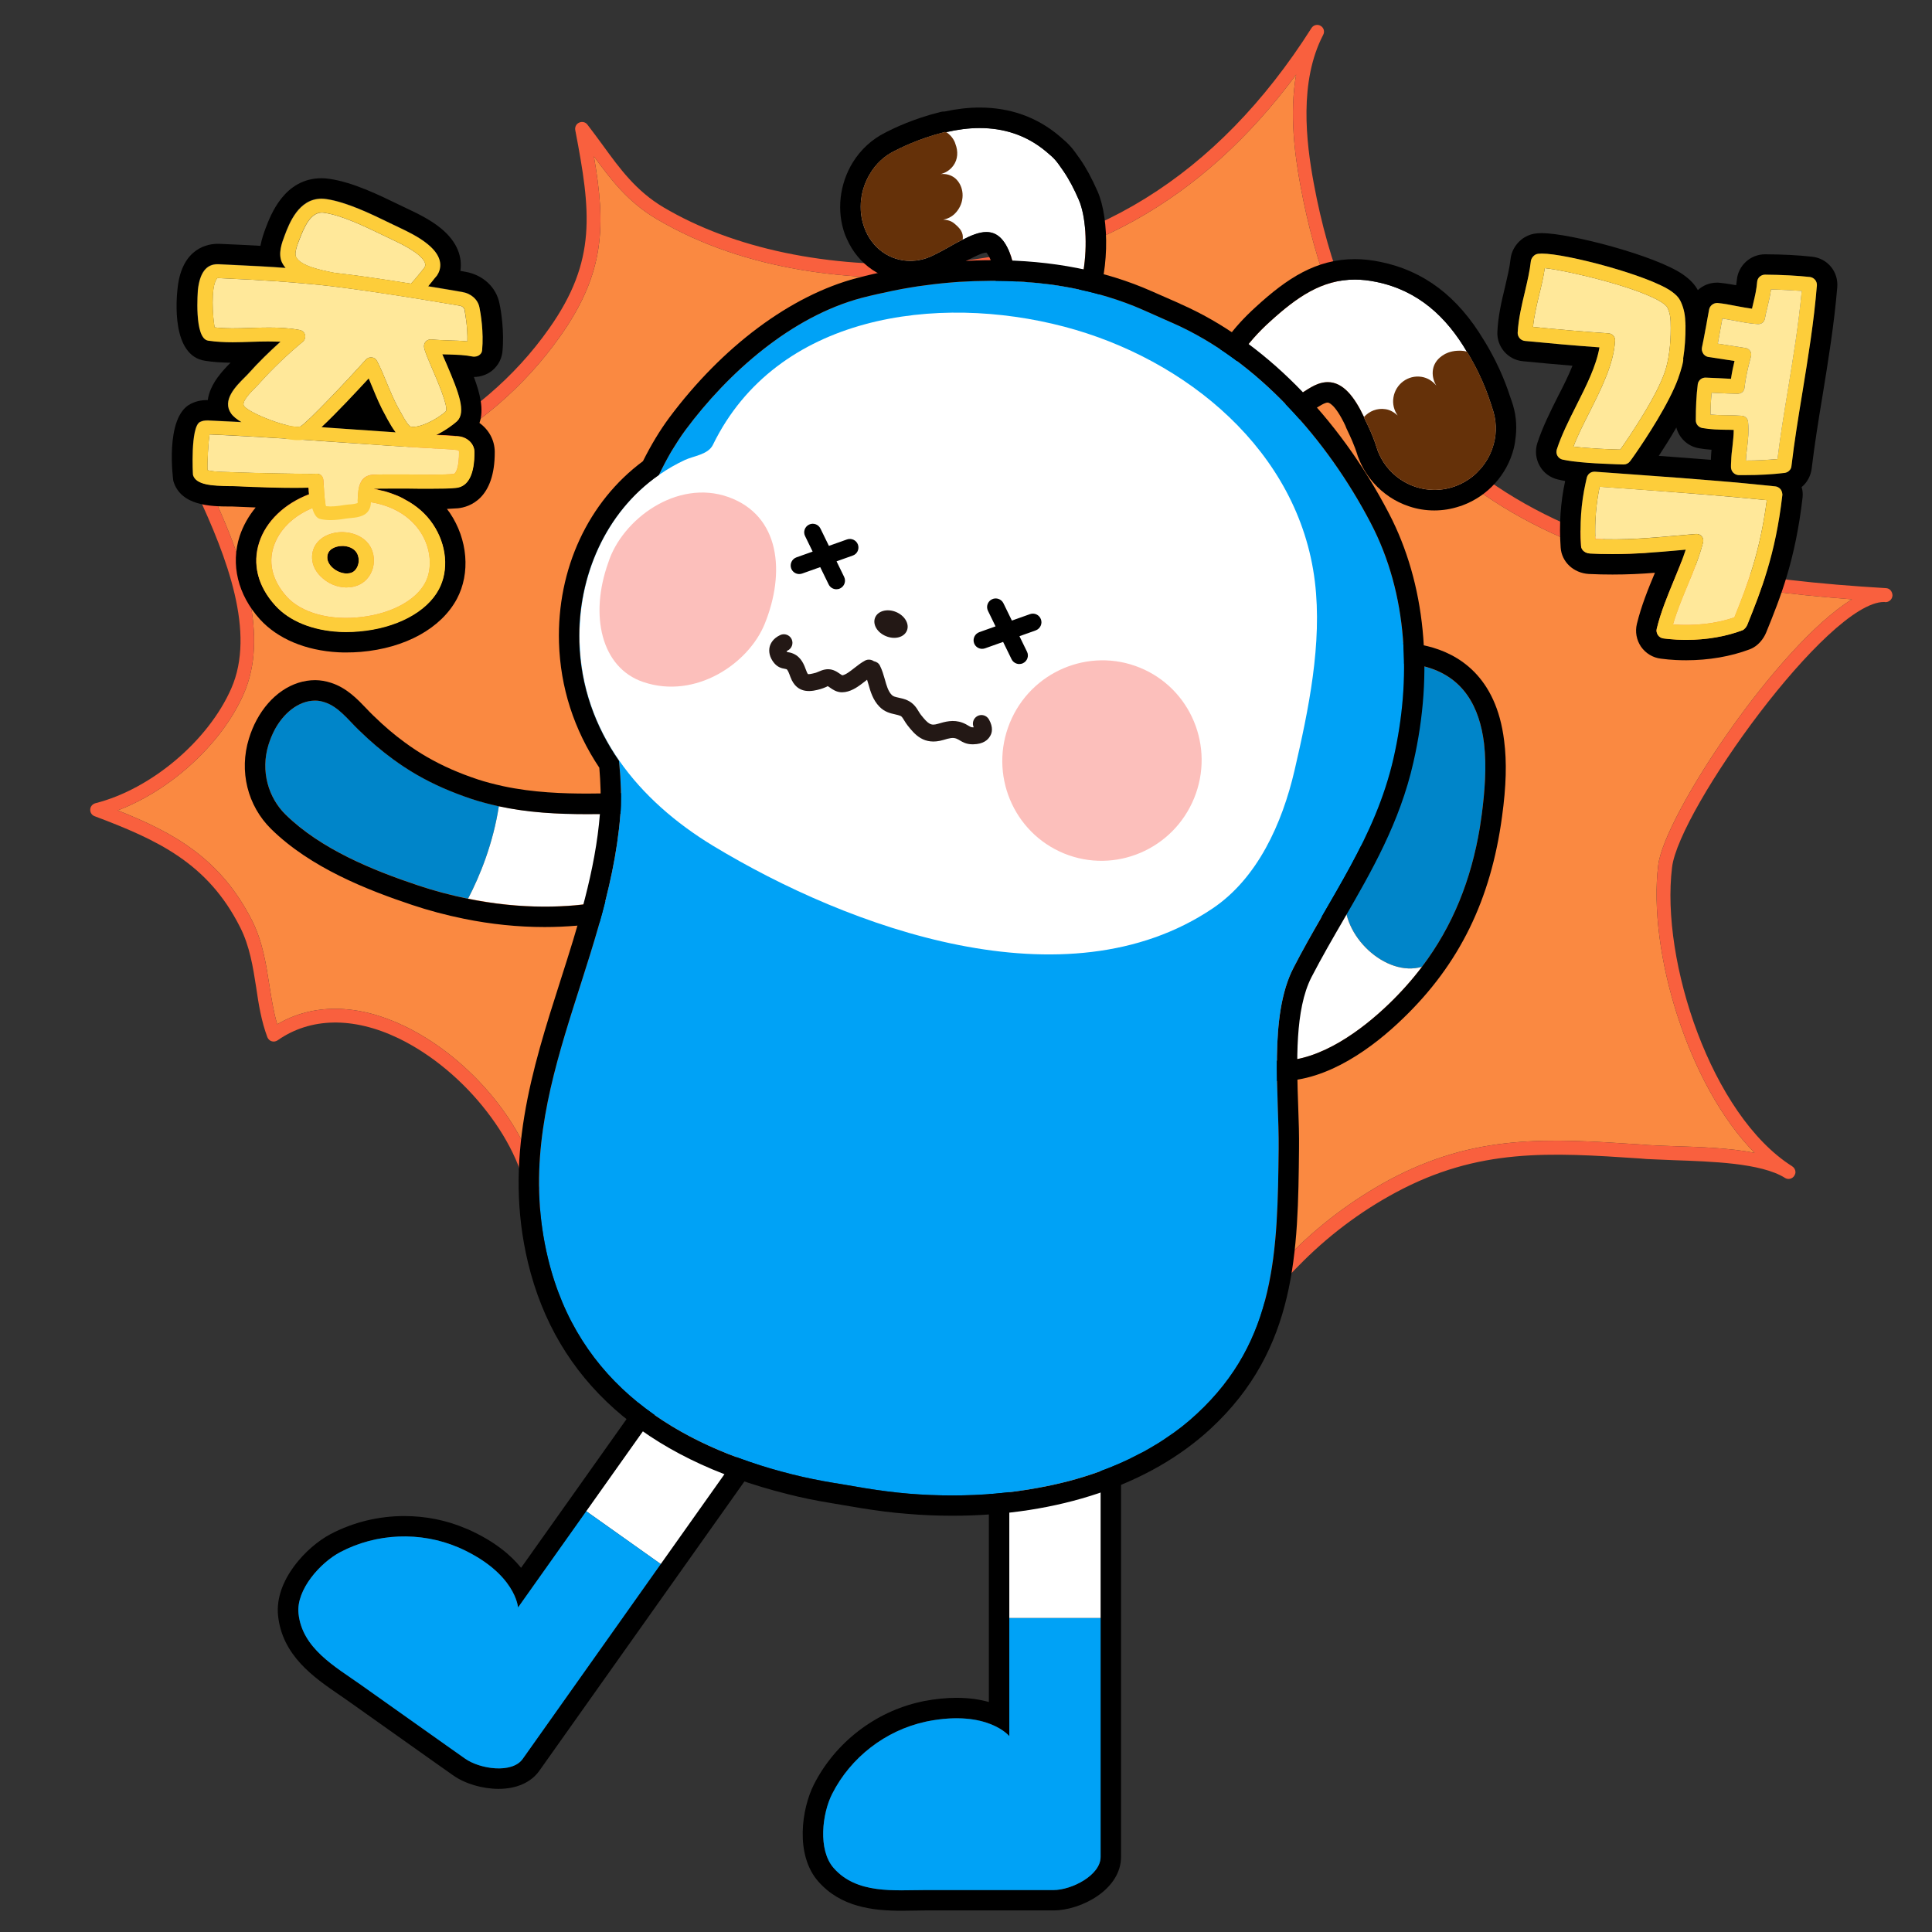 <?xml version="1.0" encoding="utf-8"?>
<!-- Generator: Adobe Illustrator 24.1.1, SVG Export Plug-In . SVG Version: 6.00 Build 0)  -->
<svg version="1.1" id="Layer_1" xmlns="http://www.w3.org/2000/svg" xmlns:xlink="http://www.w3.org/1999/xlink" x="0px" y="0px"
	 viewBox="0 0 240 240" style="enable-background:new 0 0 240 240;" xml:space="preserve">
<rect x="0" y="0" width="240" height="240" fill="#333333" stroke="none"/>
<g>
	<path d="M129.3,164.34c2.16,0,7.42,1.75,7.42,3.91l0,32.75l0,29.68c0,2.27-3.59,4.11-5.86,4.11h-2.83h-13.05
		c-0.96,0-1.96,0.03-2.98,0.03c-3.1,0-6.29-0.31-8.45-2.79c-1.96-2.25-1.42-6.75-0.17-9.21c2.3-4.53,6.63-7.87,11.6-8.95
		c0,0,0.23-0.05,0.27-0.06c1.34-0.26,2.53-0.37,3.57-0.37c4.76,0,6.56,2.22,6.56,2.22v-14.66v-32.75
		C125.39,166.09,127.14,164.34,129.3,164.34 M129.3,161.8c-3.56,0-6.46,2.9-6.46,6.45v32.75v10.43c-1.11-0.31-2.44-0.52-4.02-0.52
		c-1.28,0-2.64,0.14-4.06,0.41l-0.36,0.08c-5.67,1.23-10.65,5.07-13.29,10.27c-1.52,3-2.37,8.71,0.52,12.03
		c2.81,3.22,6.82,3.66,10.37,3.66c0.53,0,1.06-0.01,1.58-0.02c0.48-0.01,0.95-0.02,1.4-0.02h13.05h2.83c3.43,0,8.4-2.59,8.4-6.65
		l0-29.68l0-32.75C139.26,163.78,132.05,161.8,129.3,161.8L129.3,161.8z"/>
	<path style="fill:#FFFFFF;" d="M129.3,164.34c2.16,0,7.42,1.75,7.42,3.91v32.75h-11.34v-32.75
		C125.39,166.09,127.14,164.34,129.3,164.34"/>
	<path style="fill-rule:evenodd;clip-rule:evenodd;fill:#00A2F6;" d="M114.98,213.88c0,0,0.23-0.05,0.27-0.06
		c7.45-1.45,10.13,1.85,10.13,1.85v-14.66h11.34v29.67c0,2.27-3.59,4.11-5.86,4.11h-2.83h-13.05c-3.87,0-8.56,0.54-11.43-2.75
		c-1.96-2.25-1.42-6.75-0.17-9.21C105.68,218.3,110.01,214.96,114.98,213.88"/>
</g>
<g>
	<path d="M94.97,159.36c0.78,0,1.57,0.23,2.26,0.72c1.76,1.25,5.04,5.72,3.79,7.49l-18.94,26.72L64.93,218.5
		c-0.59,0.84-1.74,1.18-2.98,1.18c-1.51,0-3.16-0.5-4.18-1.22l-2.31-1.63l-10.65-7.55c-3.16-2.24-7.29-4.51-7.73-8.86
		c-0.3-2.97,2.75-6.33,5.19-7.61c2.46-1.29,5.21-1.95,7.96-1.95c2.28,0,4.56,0.45,6.68,1.35c0,0,0.22,0.09,0.26,0.11
		c6.92,3.13,7.19,7.37,7.19,7.37l8.48-11.96l18.94-26.72C92.54,159.93,93.75,159.36,94.97,159.36 M94.97,156.82
		c-2.09,0-4.06,1.02-5.27,2.72l-18.94,26.72l-6.03,8.5c-1.27-1.58-3.3-3.3-6.53-4.75c-0.03-0.01-0.06-0.03-0.09-0.04l-0.25-0.1
		c-2.39-1.02-4.97-1.54-7.65-1.54c-3.19,0-6.35,0.77-9.14,2.24c-2.98,1.57-6.97,5.74-6.53,10.11c0.51,4.99,4.46,7.7,7.64,9.88
		c0.39,0.27,0.78,0.53,1.15,0.8l10.65,7.55l2.31,1.63c1.47,1.04,3.63,1.68,5.65,1.68c2.23,0,4.03-0.8,5.06-2.25l17.16-24.21
		l18.94-26.72c0.82-1.16,1.38-3.27-0.65-6.7c-1.04-1.75-2.51-3.45-3.74-4.33C97.6,157.23,96.32,156.82,94.97,156.82L94.97,156.82z"
		/>
	<g>
		<path style="fill:#FFFFFF;" d="M97.23,160.08c1.76,1.25,5.04,5.72,3.79,7.49l-18.94,26.72l-9.25-6.56l18.94-26.72
			C93.03,159.24,95.47,158.83,97.23,160.08"/>
		<path style="fill-rule:evenodd;clip-rule:evenodd;fill:#00A2F6;" d="M56.9,192.21c0,0,0.22,0.09,0.26,0.11
			c6.92,3.13,7.19,7.37,7.19,7.37l8.48-11.96l9.25,6.56L64.93,218.5c-1.31,1.85-5.31,1.27-7.16-0.04l-2.31-1.63l-10.65-7.55
			c-3.16-2.24-7.29-4.51-7.73-8.86c-0.3-2.97,2.75-6.33,5.19-7.61C46.76,190.44,52.22,190.22,56.9,192.21"/>
	</g>
</g>
<g>
	<path style="fill-rule:evenodd;clip-rule:evenodd;fill:#FA8941;" d="M205.99,107.48c-1.3,10.62,3.66,27.28,11.97,35.73
		c-3.13-0.61-6.84-0.73-10.06-0.83c-1.22-0.05-2.32-0.08-3.25-0.14l-0.85-0.07c-11.46-0.75-20.52-1.35-31.26,4.42
		c-4.62,2.51-8.86,5.71-12.56,9.52l-0.27,0.29c-4,4.11-6.5,7.06-7.72,9.18c-4.91-13.75-18.88-23.59-24.93-27.31
		c-6.1-3.76-12.58-5.66-19.03-5.66c-4.45,0-8.91,0.9-13.17,2.73c-2.35,1.02-4.81,1.9-7.16,2.76c-2.57,0.95-5.25,1.91-7.84,3.05
		l-0.19,0.08c-7.48,3.27-11.01,5.25-12.67,6.5c-1.47-7.7-8.5-16.32-16.83-20.3c-5.76-2.76-11.29-2.81-15.73-0.19
		c-0.46-1.54-0.71-3.17-0.98-4.86c-0.41-2.64-0.83-5.38-2.13-7.99c-3.91-7.72-9.65-10.92-16.71-13.72
		c6.59-2.49,12.94-8.26,15.66-14.48c3.1-7.08,0.08-16.07-3.61-24.2c1.51,0.19,3.01-0.1,4.47-0.39c0.83-0.15,1.61-0.3,2.37-0.39
		c1-0.08,1.93-0.15,2.84-0.22c4.25-0.32,7.92-0.61,12.45-2.59c1.05-0.46,2.08-0.95,3.12-1.49c7.28-3.74,13.22-8.84,17.66-15.12
		c5.64-7.96,5.66-13.87,4.2-22.37c2.13,2.93,4.23,5.67,7.76,7.77c11.46,6.79,24.93,7.67,34.17,7.21
		c18.44-0.91,33.65-9.36,45.3-25.13c-0.85,4.88-0.17,9.96,0.54,13.8c7.45,40.35,36.91,49.02,68.51,51.38
		C220.79,80.17,206.75,101.28,205.99,107.48z"/>
	<path style="fill:#F9603E;" d="M234.27,73.06c-32.43-1.91-63.5-9.33-71.07-50.29c-0.95-5.13-1.85-12.63,1.17-18.44
		c0.22-0.41,0.07-0.9-0.32-1.12c-0.39-0.24-0.9-0.1-1.13,0.27c-11.7,18.44-27.62,28.28-47.28,29.24
		c-12.78,0.63-24.59-1.85-33.24-6.98c-3.39-2.02-5.4-4.78-7.52-7.7c-0.63-0.85-1.25-1.71-1.91-2.56c-0.24-0.32-0.66-0.41-1.02-0.25
		c-0.36,0.15-0.56,0.54-0.49,0.93c1.93,10.08,2.73,16.19-3.25,24.65c-2.13,3.03-4.64,5.77-7.5,8.21c-2.84,2.44-6.05,4.57-9.57,6.4
		c-1,0.51-2,0.98-3.01,1.42c-4.27,1.88-7.64,2.13-11.9,2.46c-0.91,0.07-1.86,0.14-2.86,0.24c-0.86,0.08-1.71,0.24-2.54,0.41
		c-1.88,0.36-3.66,0.71-5.35,0.02c-0.32-0.12-0.69-0.05-0.93,0.2c-0.24,0.25-0.29,0.63-0.15,0.95c3.84,8.18,7.37,17.48,4.33,24.4
		c-2.86,6.52-9.96,12.51-16.88,14.26c-0.36,0.1-0.63,0.41-0.64,0.78c-0.02,0.37,0.2,0.71,0.54,0.83
		c7.77,2.93,14.04,5.79,18.07,13.78c1.2,2.35,1.61,4.96,2,7.47c0.3,2.07,0.64,4.2,1.39,6.2c0.1,0.25,0.3,0.44,0.54,0.51
		c0.25,0.08,0.52,0.03,0.74-0.12c4.06-2.84,9.36-2.95,14.97-0.27c4.2,2.02,8.11,5.35,11.02,9.13c2.93,3.78,4.86,7.98,5.1,11.72
		c0.03,0.47,0.44,0.9,0.9,0.86c0.46-0.03,0.81-0.37,0.78-0.83c0.07-0.17,1.05-1.78,13.11-7.04l0.19-0.08
		c2.54-1.12,5.18-2.08,7.74-3.01c2.39-0.86,4.86-1.76,7.25-2.79c10.09-4.3,20.69-3.34,30.65,2.81c3.13,1.91,8.42,5.52,13.41,10.45
		c5,4.93,9.67,11.18,11.58,18.44c0.1,0.37,0.44,0.63,0.81,0.63c0.08,0,0.15,0,0.22-0.02c0.39-0.1,0.64-0.46,0.64-0.83
		c0-0.07-0.02-0.14-0.03-0.2c-0.12-0.42,0.15-2.39,8.11-10.58l0.29-0.29c3.59-3.69,7.67-6.79,12.14-9.19
		c10.31-5.55,19.15-4.98,30.36-4.23l0.83,0.07c0.95,0.05,2.08,0.08,3.32,0.14c2.3,0.08,5.03,0.17,7.55,0.46
		c2.52,0.3,4.83,0.81,6.3,1.74c0.39,0.25,0.91,0.14,1.17-0.27c0.08-0.14,0.14-0.29,0.14-0.44c0-0.29-0.15-0.56-0.41-0.73
		c-10.02-6.33-16.36-25.5-14.92-37.15c0.86-7.13,19.32-32.95,26.33-32.95c0.05,0,0.1,0,0.15,0.02c0.47,0.02,0.86-0.34,0.9-0.8v-0.07
		C235.06,73.44,234.72,73.07,234.27,73.06z M205.99,107.48c-1.3,10.62,3.66,27.28,11.97,35.73c-3.13-0.61-6.84-0.73-10.06-0.83
		c-1.22-0.05-2.32-0.08-3.25-0.14l-0.85-0.07c-11.46-0.75-20.52-1.35-31.26,4.42c-4.62,2.51-8.86,5.71-12.56,9.52l-0.27,0.29
		c-4,4.11-6.5,7.06-7.72,9.18c-4.91-13.75-18.88-23.59-24.93-27.31c-6.1-3.76-12.58-5.66-19.03-5.66c-4.45,0-8.91,0.9-13.17,2.73
		c-2.35,1.02-4.81,1.9-7.16,2.76c-2.57,0.95-5.25,1.91-7.84,3.05l-0.19,0.08c-7.48,3.27-11.01,5.25-12.67,6.5
		c-1.47-7.7-8.5-16.32-16.83-20.3c-5.76-2.76-11.29-2.81-15.73-0.19c-0.46-1.54-0.71-3.17-0.98-4.86c-0.41-2.64-0.83-5.38-2.13-7.99
		c-3.91-7.72-9.65-10.92-16.71-13.72c6.59-2.49,12.94-8.26,15.66-14.48c3.1-7.08,0.08-16.07-3.61-24.2c1.51,0.19,3.01-0.1,4.47-0.39
		c0.83-0.15,1.61-0.3,2.37-0.39c1-0.08,1.93-0.15,2.84-0.22c4.25-0.32,7.92-0.61,12.45-2.59c1.05-0.46,2.08-0.95,3.12-1.49
		c7.28-3.74,13.22-8.84,17.66-15.12c5.64-7.96,5.66-13.87,4.2-22.37c2.13,2.93,4.23,5.67,7.76,7.77
		c11.46,6.79,24.93,7.67,34.17,7.21c18.44-0.91,33.65-9.36,45.3-25.13c-0.85,4.88-0.17,9.96,0.54,13.8
		c7.45,40.35,36.91,49.02,68.51,51.38C220.79,80.17,206.75,101.28,205.99,107.48z"/>
</g>
<g>
	<path style="fill:#FFFFFF;" d="M176.64,120.1c-1.2,1.59-2.56,3.12-4.08,4.59c-3.39,3.27-8.52,7.1-13.56,7.1
		c-1.74,0-3.47-0.46-5.13-1.54c-0.05-0.03-0.12-0.07-0.17-0.12c-2.1-1.66-5.6-5.57,1.95-10.04c0.1-0.07,0.2-0.14,0.3-0.19
		c0.27-0.15,0.54-0.3,0.83-0.46c1.07-0.56,4.42-3.1,7.18-5.35c0.49-0.39,0.98-0.8,1.42-1.19c0.02,0,0.02,0,0.02,0
		c0.44-0.37,0.85-0.73,1.2-1.05c0.19-0.17,0.36-0.32,0.51-0.46C166.58,116.2,172.14,121.43,176.64,120.1z"/>
	<path style="fill:#0085C9;" d="M184.08,101.11c-0.08,0.58-0.17,1.15-0.25,1.71c-1.08,6.47-3.34,12.18-7.18,17.27
		c-4.5,1.34-10.06-3.89-9.53-8.7c0.02-0.34,0.1-0.69,0.2-1.05c2.22-4.25,2.22-8.01,1.69-13.46c-0.39-3.86-1.46-8.26,0.51-11.65
		c0,0,0-0.02,0.02-0.03c0.02-0.03,0.05-0.12,0.12-0.22c0.1-0.17,0.24-0.37,0.44-0.63c0.07-0.08,0.15-0.17,0.24-0.25
		c0.74-0.78,2.05-1.64,4.17-1.64c0.66,0,1.41,0.08,2.25,0.29c5.1,1.24,7.04,5.16,7.59,9.58C184.7,95.25,184.43,98.39,184.08,101.11z
		"/>
	<path d="M167.31,110.34c-0.1,0.36-0.19,0.71-0.2,1.05C167.14,111.04,167.21,110.7,167.31,110.34z"/>
	<path d="M186.85,92.02c-0.98-8.04-5.72-10.82-9.52-11.75c-0.98-0.24-1.95-0.36-2.84-0.36c-4.17,0-6.47,2.54-7.25,4.15
		c-1.96,3.51-1.46,7.52-1.02,11.04c0.1,0.69,0.19,1.37,0.24,2.03c0.53,5.32,0.46,8.48-1.41,12.04c-0.07,0.14-0.14,0.29-0.17,0.42
		c-0.05,0.17-0.1,0.32-0.14,0.49c-2.81,2.47-8.08,6.54-9.16,7.11c-4.81,2.52-7.23,5.25-7.38,8.33c-0.08,1.78,0.58,4.39,4.27,6.82
		c1.96,1.3,4.17,1.96,6.52,1.96c5.99,0,11.65-4.25,15.32-7.81c6.99-6.74,10.89-14.72,12.28-25.06
		C187.11,97.66,187.19,94.66,186.85,92.02z M184.08,101.11c-0.08,0.58-0.17,1.15-0.25,1.71c-1.08,6.47-3.34,12.18-7.18,17.27
		c-1.2,1.59-2.56,3.12-4.08,4.59c-3.39,3.27-8.52,7.1-13.56,7.1c-1.74,0-3.47-0.46-5.13-1.54c-0.05-0.03-0.12-0.07-0.17-0.12
		c-1.71-1.17-6.6-5.05,1.95-10.04c0.1-0.07,0.2-0.14,0.3-0.19c0.27-0.15,0.54-0.3,0.83-0.46c1.07-0.56,4.42-3.1,7.18-5.35
		c0.51-0.42,0.98-0.81,1.42-1.19c0.02,0,0.02,0,0.02,0c0.44-0.39,0.85-0.75,1.2-1.05c0.19-0.17,0.36-0.32,0.51-0.46
		c0.02-0.34,0.1-0.69,0.2-1.05c2.22-4.25,2.22-8.01,1.69-13.46c-0.39-3.86-1.46-8.26,0.51-11.65c0,0,0-0.02,0.02-0.03
		c0.02-0.03,0.05-0.12,0.12-0.22c0.1-0.17,0.24-0.37,0.44-0.63c0.07-0.08,0.15-0.17,0.24-0.25c0.74-0.78,2.05-1.64,4.17-1.64
		c0.66,0,1.41,0.08,2.25,0.29c5.1,1.24,7.04,5.16,7.59,9.58C184.7,95.25,184.43,98.39,184.08,101.11z"/>
</g>
<g>
	<g>
		<path style="fill:#FFFFFF;" d="M61.97,100.14c5.6,1.22,11.23,1.01,17.24,0.88c2.66-0.06,12.34-0.45,9.92,5.04
			c-0.88,1.99-3.92,2.88-5.71,3.58c-3.91,1.53-7.95,2.46-11.98,2.81c-4.52,0.39-8.98,0.06-13.29-0.82
			C59.65,108.74,61.26,104.72,61.97,100.14z"/>
		<path style="fill:#0085C9;" d="M44.56,90.66c0.05,0.05,0.1,0.1,0.16,0.15c1.35,1.32,2.7,2.45,4.07,3.46
			c1.97,1.45,4,2.62,6.28,3.62c1.12,0.49,2.3,0.94,3.55,1.36c1.12,0.37,2.23,0.65,3.35,0.9c-0.71,4.59-2.32,8.61-3.83,11.49
			c-2.09-0.43-4.14-0.97-6.15-1.64c-5.72-1.91-12.13-4.52-16.52-8.82c-2.13-2.09-3.13-5.41-2.12-8.67c0.21-0.68,0.48-1.32,0.77-1.87
			c1.08-2,2.93-3.62,5.06-3.61c0.42,0,0.81,0.09,1.17,0.21C42.07,87.78,43.27,89.42,44.56,90.66z"/>
	</g>
	<path d="M39.16,87.03c0,0,0.01,0,0.01,0c0.42,0,0.81,0.09,1.17,0.21c1.72,0.55,2.92,2.19,4.21,3.43c0.05,0.05,0.1,0.1,0.16,0.15
		c1.35,1.32,2.7,2.45,4.07,3.46c1.97,1.45,4,2.62,6.28,3.62c1.12,0.49,2.3,0.94,3.55,1.36c1.12,0.37,2.24,0.65,3.35,0.9
		c3.62,0.79,7.26,0.98,11,0.98c2.04,0,4.12-0.06,6.24-0.1c0.44-0.01,1.07-0.03,1.8-0.03c3.72,0,10.14,0.48,8.12,5.07
		c-0.88,1.99-3.92,2.88-5.71,3.58c-3.91,1.53-7.95,2.46-11.98,2.81c-1.27,0.11-2.53,0.16-3.78,0.16c-3.22,0-6.41-0.35-9.51-0.98
		c-2.09-0.43-4.14-0.97-6.15-1.64c-5.72-1.91-12.13-4.52-16.52-8.82c-2.13-2.09-3.13-5.41-2.12-8.67c0.21-0.68,0.48-1.32,0.77-1.87
		C35.19,88.65,37.04,87.03,39.16,87.03 M39.16,84.49c-2.89,0-5.61,1.85-7.28,4.95c-0.38,0.7-0.71,1.5-0.96,2.32
		c-1.24,4.03-0.18,8.33,2.77,11.23c4.9,4.81,11.92,7.56,17.49,9.42c2.06,0.69,4.23,1.27,6.45,1.72c3.37,0.69,6.74,1.03,10.02,1.03
		c1.34,0,2.68-0.06,4-0.17c4.34-0.38,8.6-1.38,12.69-2.98c0.21-0.08,0.45-0.17,0.7-0.26c2.08-0.77,5.22-1.94,6.41-4.66
		c1.09-2.47,0.5-4.25-0.19-5.3c-1.48-2.28-4.74-3.34-10.26-3.34c-0.63,0-1.19,0.01-1.62,0.02l-0.24,0.01l-0.99,0.02
		c-1.8,0.04-3.5,0.08-5.19,0.08c-2.9,0-6.71-0.11-10.46-0.92c-1.22-0.27-2.2-0.53-3.09-0.82c-1.2-0.4-2.29-0.81-3.33-1.27
		c-2.09-0.92-3.99-2.01-5.79-3.34c-1.33-0.97-2.57-2.03-3.81-3.24l-0.17-0.16c-0.27-0.26-0.54-0.54-0.81-0.83
		c-1.09-1.14-2.44-2.56-4.38-3.18c-0.68-0.22-1.31-0.32-1.94-0.33C39.18,84.49,39.17,84.49,39.16,84.49L39.16,84.49z"/>
</g>
<g>
	<path style="fill:#FFFFFF;" d="M130.46,40.49c-0.24,0.05-0.47,0.08-0.69,0.08c-3.29,0-3.37-6.4-4.18-8.74
		c-0.78-2.24-1.81-3.01-3.07-3.01c-0.88,0-1.88,0.41-2.93,0.95c-0.2,0.12-0.73,0.34-1.42,0.76c-0.74,0.42-1.54,0.86-2.34,1.24
		c-0.91,0.44-1.85,0.64-2.76,0.64c-2.49,0-4.78-1.54-5.72-4.18c-0.81-2.24-0.46-4.74,0.74-6.69c0.71-1.19,1.74-2.17,3.01-2.79
		c0.59-0.29,2.84-1.49,6.3-2.37c0.02,0.02,0.05,0.03,0.07,0.05c0.02,0,0.05-0.02,0.07-0.02c1.39-0.32,2.78-0.51,4.15-0.51
		c2.93,0,5.76,0.83,8.25,2.91c1.12,0.93,1.25,1.12,2.13,2.39c0.76,1.1,1.39,2.34,1.93,3.59C135.76,28.77,134.95,39.41,130.46,40.49z
		"/>
	<path d="M136.34,23.76c-0.74-1.66-1.42-2.93-2.17-4c-1.02-1.46-1.3-1.79-2.59-2.88c-2.78-2.34-6.1-3.52-9.89-3.52
		c-1.39,0-2.84,0.17-4.34,0.49c-0.19,0-0.39,0.02-0.56,0.07c-3.39,0.85-5.72,2-6.6,2.44l-0.19,0.1c-1.68,0.83-3.08,2.12-4.08,3.74
		c-1.64,2.69-2.01,6.01-0.97,8.89c0.07,0.2,0.17,0.39,0.25,0.59v0.02l0.02,0.02c1.41,3.18,4.42,5.23,7.84,5.23
		c0.32,0,0.64-0.02,0.97-0.05c0.02,0,0.02,0,0.02,0c0.98-0.12,1.95-0.39,2.88-0.83c0.42-0.2,0.83-0.42,1.24-0.64
		c0.41-0.22,0.8-0.42,1.19-0.64c0.03-0.02,0.12-0.07,0.15-0.08c0.36-0.22,0.66-0.37,0.88-0.49c0.15-0.07,0.29-0.15,0.41-0.2
		c1.08-0.56,1.54-0.64,1.73-0.64c0.02,0.02,0.32,0.3,0.68,1.3c0.14,0.42,0.29,1.24,0.44,2.03c0.59,3.15,1.57,8.42,6.13,8.42
		c0.42,0,0.86-0.05,1.29-0.15c1.34-0.32,3.2-1.29,4.59-4.1C137.88,34.36,137.85,27.18,136.34,23.76z M125.59,31.84
		c-0.78-2.24-1.81-3.01-3.07-3.01c-0.88,0-1.88,0.41-2.93,0.95c-0.2,0.12-0.73,0.34-1.42,0.76c-0.74,0.42-1.54,0.86-2.34,1.24
		c-0.91,0.44-1.85,0.64-2.76,0.64c-2.49,0-4.78-1.54-5.72-4.18c-0.81-2.24-0.46-4.74,0.74-6.69c0.71-1.19,1.74-2.17,3.01-2.79
		c0.59-0.29,2.84-1.49,6.3-2.37c0.02,0.02,0.05,0.03,0.07,0.05c0.02,0,0.05-0.02,0.07-0.02c1.39-0.32,2.78-0.51,4.15-0.51
		c2.93,0,5.76,0.83,8.25,2.91c1.12,0.93,1.25,1.12,2.13,2.39c0.76,1.1,1.39,2.34,1.93,3.59c1.76,3.98,0.95,14.61-3.54,15.7
		c-0.24,0.05-0.47,0.08-0.69,0.08C126.49,40.58,126.4,34.18,125.59,31.84z"/>
	<path style="fill:#653109;" d="M119.59,29.77c-0.2,0.12-0.73,0.34-1.42,0.76c-0.74,0.42-1.54,0.86-2.34,1.24
		c-0.91,0.44-1.85,0.64-2.76,0.64c-2.49,0-4.78-1.54-5.72-4.18c-0.81-2.24-0.46-4.74,0.74-6.69c0.71-1.19,1.74-2.17,3.01-2.79
		c0.59-0.29,2.84-1.49,6.3-2.37c0.02,0.02,0.05,0.03,0.07,0.05c0.02,0,0.05-0.02,0.07-0.02c0.85,0.54,1.12,1.35,1.15,1.49
		c0.34,0.88,0.32,1.88-0.27,2.68c-0.41,0.56-0.98,0.9-1.57,1.05c0.63-0.07,1.27,0.08,1.8,0.51c1.1,0.95,1.25,2.74,0.3,4.01
		c-0.46,0.64-1.1,1.02-1.78,1.13c0.51,0.03,1,0.15,1.41,0.51C119.29,28.39,119.71,28.89,119.59,29.77z"/>
</g>
<g>
	<path style="fill:#FFFFFF;" d="M185.58,55.09c-0.59,2.35-2.32,4.39-4.78,5.3c-0.86,0.32-1.74,0.47-2.62,0.47
		c-3.06,0-5.96-1.91-7.08-4.98c0-0.02,0-0.02,0-0.02c-0.68-2.27-1.71-3.98-1.66-4.06c-1.19-2.51-2.59-4.33-4.5-4.33
		c-0.37,0-0.78,0.07-1.19,0.22c-2.05,0.73-5.08,3.91-7.77,3.91c-0.88,0-1.71-0.34-2.47-1.2c-2.84-3.23,1.95-8.37,4.2-10.4
		c3.4-3.1,6.5-5.27,10.62-5.27c0.83,0,1.71,0.1,2.64,0.29c5.22,1.07,8.74,4.37,11.29,8.74c0.02,0,0.03,0.02,0.03,0.02
		c2.1,3.45,2.84,6.18,3.08,6.87C185.9,52.13,185.96,53.67,185.58,55.09z"/>
	<path d="M187.78,49.81c-0.03-0.1-0.07-0.2-0.12-0.34c-0.37-1.13-1.24-3.79-3.2-7.01c-0.05-0.08-0.1-0.15-0.15-0.24
		c-3.25-5.42-7.45-8.59-12.84-9.69c-1.08-0.22-2.13-0.34-3.15-0.34c-4.83,0-8.42,2.37-12.31,5.93c-5.81,5.27-7.47,10.48-4.42,13.95
		c1.19,1.35,2.71,2.07,4.39,2.07c2.47,0,4.72-1.54,6.55-2.79c0.75-0.52,1.61-1.1,2.08-1.27c0.12-0.05,0.24-0.07,0.32-0.07
		c0.08,0,0.86,0.07,2.18,2.83c0.08,0.25,0.2,0.47,0.27,0.63c0.3,0.63,0.86,1.79,1.27,3.13c0.02,0.05,0.03,0.12,0.07,0.19
		c0.44,1.19,1.08,2.25,1.9,3.18c1.19,1.35,2.71,2.37,4.42,2.93c1,0.34,2.05,0.51,3.13,0.51c1.07,0,2.12-0.17,3.13-0.51
		c0.14-0.03,0.25-0.07,0.37-0.12c3.15-1.17,5.54-3.81,6.37-7.06c0.12-0.49,0.2-1,0.25-1.51C188.46,52.74,188.29,51.23,187.78,49.81z
		 M185.58,55.09c-0.59,2.35-2.32,4.39-4.78,5.3c-0.86,0.32-1.74,0.47-2.62,0.47c-3.06,0-5.96-1.91-7.08-4.98c0-0.02,0-0.02,0-0.02
		c-0.68-2.27-1.71-3.98-1.66-4.06c-1.19-2.51-2.59-4.33-4.5-4.33c-0.37,0-0.78,0.07-1.19,0.22c-2.05,0.73-5.08,3.91-7.77,3.91
		c-0.88,0-1.71-0.34-2.47-1.2c-2.84-3.23,1.95-8.37,4.2-10.4c3.4-3.1,6.5-5.27,10.62-5.27c0.83,0,1.71,0.1,2.64,0.29
		c5.2,1.07,8.7,4.33,11.26,8.69c0.02,0.02,0.02,0.03,0.03,0.05c0.02,0,0.03,0.02,0.03,0.02c2.1,3.45,2.84,6.18,3.08,6.87
		C185.9,52.13,185.96,53.67,185.58,55.09z"/>
	<path style="fill:#653109;" d="M185.58,55.09c-0.59,2.35-2.32,4.39-4.78,5.3c-0.86,0.32-1.74,0.47-2.62,0.47
		c-3.06,0-5.96-1.91-7.08-4.98c0-0.02,0-0.02,0-0.02c-0.68-2.27-1.71-3.98-1.66-4.06c0.66-0.73,1.63-1.13,2.66-0.97
		c0.61,0.08,1.1,0.41,1.52,0.78c-0.44-0.63-0.66-1.42-0.52-2.24c0.27-1.68,1.83-2.81,3.47-2.56c0.78,0.12,1.41,0.54,1.86,1.1
		c-0.36-0.59-0.54-1.29-0.42-2.02c0.14-0.81,0.66-1.42,1.35-1.83c0.12-0.08,0.73-0.44,1.69-0.49c0.27-0.02,0.56,0,0.81,0.03
		c0.05,0,0.08,0.02,0.12,0.03c0.08,0.02,0.15,0.03,0.24,0.05c0.02,0.02,0.02,0.03,0.03,0.05c0.02,0,0.03,0.02,0.03,0.02
		c2.1,3.45,2.84,6.18,3.08,6.87C185.9,52.13,185.96,53.67,185.58,55.09z"/>
</g>
<path style="fill-rule:evenodd;clip-rule:evenodd;fill:#00A2F6;" d="M142.04,38.5l0.19,0.08C142.12,38.53,142.04,38.5,142.04,38.5z"
	/>
<g>
	<path d="M225.1,31.89c-1.69-0.19-3.59-0.29-5.81-0.3h-0.03c-1.83,0-3.37,1.42-3.51,3.25c-0.02,0.19-0.05,0.39-0.08,0.59
		c-0.66-0.12-1.39-0.24-2.05-0.3c-0.08-0.02-0.24-0.02-0.32-0.02c-0.91,0-1.76,0.34-2.39,0.93c-0.39-0.73-1-1.35-1.83-1.93
		c-3.35-2.35-14.09-5.15-17.56-5.15c-0.71,0-1.27,0.1-1.74,0.32c-1.15,0.51-1.98,1.63-2.13,2.86c-0.12,1.12-0.41,2.29-0.69,3.51
		c-0.41,1.68-0.86,3.57-0.95,5.55c-0.1,1.86,1.29,3.49,3.15,3.67c1.95,0.19,4.06,0.39,6.18,0.56c-0.49,1.22-1.13,2.51-1.78,3.76
		c-0.97,1.93-1.95,3.89-2.59,5.86c-0.3,0.95-0.19,1.96,0.3,2.83c0.47,0.85,1.3,1.46,2.25,1.68c0.25,0.07,0.56,0.12,0.91,0.19
		c-0.58,2.66-0.76,5.44-0.56,8.26c0.12,1.79,1.59,3.17,3.49,3.29c1,0.05,1.96,0.07,2.95,0.07c1.85,0,3.56-0.08,5.27-0.22
		c-0.85,2.03-1.69,4.1-2.24,6.35c-0.24,0.98-0.05,2,0.51,2.83c0.58,0.83,1.47,1.37,2.46,1.49c0.63,0.08,1.24,0.14,1.86,0.17
		c0.44,0.02,0.88,0.03,1.3,0.03c2.79,0,5.52-0.47,7.86-1.35c1.07-0.39,1.76-1.34,2.07-2.1c1.8-4.42,3.62-8.99,4.52-16.76
		c0.05-0.44,0.02-0.88-0.12-1.3c0.68-0.56,1.13-1.37,1.25-2.29c0.36-3,0.83-5.94,1.35-9.06c0.71-4.37,1.44-8.82,1.83-13.48
		C228.39,33.75,227.02,32.09,225.1,31.89z M211.02,55.68c0.56,0.1,1.08,0.15,1.59,0.19c-0.03,0.39-0.07,0.81-0.08,1.25
		c-2.1-0.17-4.23-0.32-6.47-0.49c0.64-0.98,1.44-2.22,2.18-3.52C208.58,54.41,209.64,55.43,211.02,55.68z M194.1,57.09
		c-0.27-0.07-0.49-0.24-0.63-0.47c-0.14-0.24-0.17-0.51-0.08-0.78c0.58-1.79,1.52-3.67,2.44-5.49c1.22-2.42,2.47-4.89,2.86-7.2
		c-3.08-0.22-6.33-0.51-9.28-0.8c-0.51-0.07-0.9-0.51-0.88-1.03c0.1-1.74,0.51-3.44,0.9-5.08c0.3-1.3,0.61-2.54,0.74-3.81
		c0.05-0.34,0.32-0.69,0.63-0.83c0.15-0.07,0.41-0.1,0.73-0.1c3.07,0,13.29,2.71,16.1,4.69c0.53,0.37,0.88,0.73,1.08,1.12
		c0.39,0.76,0.61,1.63,0.64,2.59c0.02,0.15,0.02,0.32,0.02,0.49v0.03c0.02,1.49-0.08,2.88-0.29,4.11c0.08,0.29-0.34,1.63-0.52,2.17
		c-0.03,0.07-0.05,0.14-0.07,0.22c-1.13,3.18-4.08,7.62-5.37,9.48c-0.36,0.51-0.58,0.83-0.63,0.88c-0.19,0.25-0.47,0.41-0.8,0.41
		c0,0,0,0-0.02,0c-0.1,0-1.22-0.03-2.62-0.1c-1.19-0.05-2.56-0.15-3.67-0.29C194.9,57.24,194.46,57.17,194.1,57.09z M221.4,61.51
		c-0.86,7.43-2.64,11.84-4.35,16.1c-0.1,0.25-0.36,0.58-0.61,0.68c-2.08,0.78-4.47,1.19-6.96,1.19c-0.39,0-0.78-0.02-1.17-0.03
		c-0.56-0.03-1.12-0.08-1.68-0.15c-0.27-0.03-0.52-0.19-0.68-0.41c-0.15-0.24-0.22-0.51-0.15-0.78c0.51-2.08,1.34-4.08,2.13-6.01
		c0.54-1.3,1.07-2.57,1.47-3.83l-0.86,0.08c-2.83,0.25-5.35,0.47-8.23,0.47c-0.9,0-1.83-0.02-2.81-0.07
		c-0.54-0.03-1.05-0.37-1.1-0.91c-0.19-2.71,0-5.33,0.56-7.84c0.05-0.22,0.1-0.46,0.15-0.68c0.12-0.42,0.47-0.73,0.93-0.73h0.1
		l5.13,0.37c0.36,0.03,0.71,0.05,1.07,0.08c3.01,0.22,5.84,0.42,8.58,0.66c2.56,0.2,5.06,0.44,7.6,0.71
		c0.25,0.02,0.49,0.15,0.66,0.36c0.12,0.15,0.19,0.36,0.2,0.56C221.41,61.39,221.4,61.46,221.4,61.51z M223.9,48.69
		c-0.52,3.17-1.02,6.15-1.37,9.21c-0.02,0.2-0.1,0.39-0.24,0.52c-0.15,0.19-0.37,0.29-0.63,0.32c-1.59,0.19-3.17,0.27-4.88,0.27
		h-0.8c-0.02,0-0.02,0-0.03,0c-0.51-0.03-0.91-0.44-0.93-0.97c0-0.24,0-0.47,0.02-0.71c0.02-0.68,0.08-1.32,0.17-1.93
		c0.07-0.68,0.15-1.32,0.15-2c-0.3-0.02-0.61-0.02-0.91-0.02c-0.95-0.02-1.91-0.03-3-0.22c-0.46-0.08-0.8-0.47-0.8-0.95
		c0-1.61,0.07-3.12,0.24-4.45c0-0.05,0.02-0.08,0.03-0.14c0-0.07,0.03-0.14,0.07-0.2c0.17-0.32,0.49-0.52,0.86-0.52h0.02
		c1.05,0.03,2.1,0.1,3.15,0.15c0.12-0.83,0.3-1.63,0.44-2.22c-0.9-0.14-2.18-0.34-3.22-0.49c-0.2-0.03-0.41-0.12-0.54-0.27
		c-0.05-0.03-0.08-0.08-0.12-0.14c-0.15-0.22-0.22-0.49-0.17-0.75c0.15-0.75,0.3-1.52,0.46-2.37c0-0.03,0.02-0.05,0.02-0.08
		c0.14-0.69,0.25-1.47,0.42-2.32c0.1-0.46,0.54-0.78,0.98-0.78h0.07c0.73,0.07,1.54,0.22,2.39,0.39c0.63,0.12,1.29,0.24,1.88,0.32
		c0.05-0.22,0.1-0.42,0.15-0.64c0.22-0.91,0.42-1.79,0.49-2.69c0.03-0.51,0.47-0.9,0.98-0.9c2.15,0.02,3.98,0.12,5.57,0.29
		c0.53,0.07,0.91,0.52,0.86,1.05C225.33,40.02,224.6,44.42,223.9,48.69z"/>
	<path style="fill-rule:evenodd;clip-rule:evenodd;fill:#FFE89A;" d="M207,45.59c-0.83,3.17-4.69,8.79-5.72,10.26
		c-1.1-0.02-4-0.14-5.82-0.37c0.52-1.39,1.25-2.81,2-4.3c1.47-2.93,3-5.94,3.17-8.87c0.02-0.46-0.32-0.86-0.8-0.9
		c-3.05-0.2-6.35-0.49-9.4-0.8c0.14-1.3,0.44-2.59,0.76-3.95c0.27-1.08,0.54-2.2,0.71-3.35c2.39,0.22,11.84,2.37,14.7,4.37
		c0.37,0.27,0.47,0.44,0.51,0.47c0.25,0.51,0.41,1.12,0.42,1.79C207.6,42.12,207.41,44.03,207,45.59z"/>
	<path style="fill:#FDCD3A;" d="M209.37,40.39c0-0.17,0-0.34-0.02-0.49c-0.03-0.97-0.25-1.83-0.64-2.59
		c-0.2-0.39-0.56-0.75-1.08-1.12c-2.81-1.98-13.04-4.69-16.1-4.69c-0.32,0-0.58,0.03-0.73,0.1c-0.31,0.14-0.58,0.49-0.63,0.83
		c-0.14,1.27-0.44,2.51-0.74,3.81c-0.39,1.64-0.8,3.34-0.9,5.08c-0.02,0.52,0.37,0.97,0.88,1.03c2.95,0.29,6.2,0.58,9.28,0.8
		c-0.39,2.3-1.64,4.78-2.86,7.2c-0.91,1.81-1.86,3.69-2.44,5.49c-0.08,0.27-0.05,0.54,0.08,0.78c0.14,0.24,0.36,0.41,0.63,0.47
		c0.36,0.08,0.8,0.15,1.29,0.22c1.12,0.14,2.49,0.24,3.67,0.29c1.41,0.07,2.52,0.1,2.62,0.1c0.02,0,0.02,0,0.02,0
		c0.32,0,0.61-0.15,0.8-0.41c0.05-0.05,0.27-0.37,0.63-0.88c1.29-1.86,4.23-6.3,5.37-9.48c0.02-0.08,0.03-0.15,0.07-0.22
		c0.19-0.54,0.61-1.88,0.52-2.17c0.2-1.24,0.3-2.62,0.29-4.11V40.39z M207,45.59c-0.83,3.17-4.69,8.79-5.72,10.26
		c-1.1-0.02-4-0.14-5.82-0.37c0.52-1.39,1.25-2.81,2-4.3c1.47-2.93,3-5.94,3.17-8.87c0.02-0.46-0.32-0.86-0.8-0.9
		c-3.05-0.2-6.35-0.49-9.4-0.8c0.14-1.3,0.44-2.59,0.76-3.95c0.27-1.08,0.54-2.2,0.71-3.35c2.39,0.22,11.84,2.37,14.7,4.37
		c0.37,0.27,0.47,0.44,0.51,0.47c0.25,0.51,0.41,1.12,0.42,1.79C207.6,42.12,207.41,44.03,207,45.59z"/>
	<path style="fill-rule:evenodd;clip-rule:evenodd;fill:#FDCD3A;" d="M224.83,34.41c-1.59-0.17-3.42-0.27-5.57-0.29
		c-0.51,0-0.95,0.39-0.98,0.9c-0.07,0.9-0.27,1.78-0.49,2.69c-0.05,0.22-0.1,0.42-0.15,0.64c-0.59-0.08-1.25-0.2-1.88-0.32
		c-0.85-0.17-1.66-0.32-2.39-0.39h-0.07c-0.44,0-0.88,0.32-0.98,0.78c-0.17,0.85-0.29,1.63-0.42,2.32c0,0.03-0.02,0.05-0.02,0.08
		c-0.15,0.85-0.3,1.63-0.46,2.37c-0.05,0.25,0.02,0.52,0.17,0.75c0.03,0.05,0.07,0.1,0.12,0.14c0.14,0.15,0.34,0.24,0.54,0.27
		c1.03,0.15,2.32,0.36,3.22,0.49c-0.14,0.59-0.32,1.39-0.44,2.22c-1.05-0.05-2.1-0.12-3.15-0.15h-0.02c-0.37,0-0.69,0.2-0.86,0.52
		c-0.03,0.07-0.07,0.14-0.07,0.2c-0.02,0.05-0.03,0.08-0.03,0.14c-0.17,1.34-0.24,2.84-0.24,4.45c0,0.47,0.34,0.86,0.8,0.95
		c1.08,0.19,2.05,0.2,3,0.22c0.3,0,0.61,0,0.91,0.02c0,0.68-0.08,1.32-0.15,2c-0.08,0.61-0.15,1.25-0.17,1.93
		c-0.02,0.24-0.02,0.47-0.02,0.71c0.02,0.52,0.42,0.93,0.93,0.97c0.02,0,0.02,0,0.03,0h0.8c1.71,0,3.29-0.08,4.88-0.27
		c0.25-0.03,0.47-0.14,0.63-0.32c0.14-0.14,0.22-0.32,0.24-0.52c0.36-3.06,0.85-6.05,1.37-9.21c0.69-4.27,1.42-8.67,1.79-13.22
		C225.75,34.94,225.36,34.48,224.83,34.41z M216.88,57.21c0.03-0.54,0.08-1.07,0.15-1.57c0.12-1.02,0.24-2.05,0.12-3.23
		c-0.03-0.41-0.36-0.73-0.78-0.76c-0.66-0.05-1.29-0.07-1.9-0.07c-0.68,0-1.32-0.02-1.98-0.08c0-0.97,0.05-1.88,0.14-2.71
		c0.34,0.02,0.68,0.03,1.02,0.05c0.73,0.03,1.47,0.07,2.2,0.08c0.51-0.03,0.81-0.32,0.86-0.75c0.2-1.83,0.8-3.86,0.8-3.88
		c0.07-0.24,0.03-0.49-0.1-0.69c-0.14-0.2-0.34-0.34-0.58-0.37c0,0-1.81-0.29-3.44-0.54c0.08-0.47,0.19-0.97,0.27-1.49
		c0.1-0.51,0.2-1.05,0.3-1.63c0.46,0.07,0.95,0.17,1.44,0.25c1,0.2,2.03,0.39,2.96,0.44c0.49,0.02,0.8-0.27,0.88-0.68
		c0.08-0.47,0.2-0.95,0.32-1.44c0.17-0.71,0.34-1.44,0.44-2.18c1.41,0.03,2.66,0.1,3.81,0.19c-0.39,4.2-1.07,8.3-1.71,12.26
		c-0.47,2.83-0.95,5.74-1.3,8.62C219.53,57.14,218.25,57.21,216.88,57.21z"/>
	<path style="fill-rule:evenodd;clip-rule:evenodd;fill:#FFE89A;" d="M223.82,36.14c-0.39,4.2-1.07,8.3-1.71,12.26
		c-0.47,2.83-0.95,5.74-1.3,8.62c-1.27,0.12-2.56,0.19-3.93,0.19c0.03-0.54,0.08-1.07,0.15-1.57c0.12-1.02,0.24-2.05,0.12-3.23
		c-0.03-0.41-0.36-0.73-0.78-0.76c-0.66-0.05-1.29-0.07-1.9-0.07c-0.68,0-1.32-0.02-1.98-0.08c0-0.97,0.05-1.88,0.14-2.71
		c0.34,0.02,0.68,0.03,1.02,0.05c0.73,0.03,1.47,0.07,2.2,0.08c0.51-0.03,0.81-0.32,0.86-0.75c0.2-1.83,0.8-3.86,0.8-3.88
		c0.07-0.24,0.03-0.49-0.1-0.69c-0.14-0.2-0.34-0.34-0.58-0.37c0,0-1.81-0.29-3.44-0.54c0.08-0.47,0.19-0.97,0.27-1.49
		c0.1-0.51,0.2-1.05,0.3-1.63c0.46,0.07,0.95,0.17,1.44,0.25c1,0.2,2.03,0.39,2.96,0.44c0.49,0.02,0.8-0.27,0.88-0.68
		c0.08-0.47,0.2-0.95,0.32-1.44c0.17-0.71,0.34-1.44,0.44-2.18C221.41,35.99,222.67,36.06,223.82,36.14z"/>
	<path style="fill-rule:evenodd;clip-rule:evenodd;fill:#FFE89A;" d="M219.48,62.13c-0.85,6.52-2.44,10.6-4.03,14.56
		c-2.24,0.78-4.94,1.08-7.62,0.88c0.47-1.63,1.13-3.23,1.78-4.79c0.73-1.76,1.49-3.59,1.95-5.4c0.07-0.27,0.02-0.54-0.17-0.76
		c-0.17-0.2-0.42-0.32-0.71-0.29l-2.32,0.2c-3.45,0.3-6.45,0.58-10.18,0.42c-0.08-2.22,0.1-4.44,0.54-6.49l4.49,0.32
		C209.12,61.22,214.25,61.61,219.48,62.13z"/>
	<path style="fill:#FDCD3A;" d="M221.19,60.78c-0.17-0.2-0.41-0.34-0.66-0.36c-2.54-0.27-5.05-0.51-7.6-0.71
		c-2.74-0.24-5.57-0.44-8.58-0.66c-0.36-0.03-0.71-0.05-1.07-0.08l-5.13-0.37h-0.1c-0.46,0-0.81,0.3-0.93,0.73
		c-0.05,0.22-0.1,0.46-0.15,0.68c-0.56,2.51-0.74,5.13-0.56,7.84c0.05,0.54,0.56,0.88,1.1,0.91c0.98,0.05,1.91,0.07,2.81,0.07
		c2.88,0,5.4-0.22,8.23-0.47l0.86-0.08c-0.41,1.25-0.93,2.52-1.47,3.83c-0.8,1.93-1.63,3.93-2.13,6.01c-0.07,0.27,0,0.54,0.15,0.78
		c0.15,0.22,0.41,0.37,0.68,0.41c0.56,0.07,1.12,0.12,1.68,0.15c0.39,0.02,0.78,0.03,1.17,0.03c2.49,0,4.88-0.41,6.96-1.19
		c0.25-0.1,0.51-0.42,0.61-0.68c1.71-4.27,3.49-8.67,4.35-16.1c0-0.05,0.02-0.12,0-0.17C221.38,61.13,221.31,60.93,221.19,60.78z
		 M207.83,77.58c0.47-1.63,1.13-3.23,1.78-4.79c0.73-1.76,1.49-3.59,1.95-5.4c0.07-0.27,0.02-0.54-0.17-0.76
		c-0.17-0.2-0.42-0.32-0.71-0.29l-2.32,0.2c-3.45,0.3-6.45,0.58-10.18,0.42c-0.08-2.22,0.1-4.44,0.54-6.49l4.49,0.32
		c5.91,0.42,11.04,0.81,16.27,1.34c-0.85,6.52-2.44,10.6-4.03,14.56C213.22,77.47,210.51,77.78,207.83,77.58z"/>
</g>
<g>
	<path style="fill:#00A2F6;" d="M173.12,94.14c-2.27,9.99-7.91,17.27-12.45,26.11c-3.08,5.99-1.76,15.73-1.83,22.39
		c-0.14,12.82-0.3,23.86-10.16,32.99c-1.2,1.12-2.47,2.12-3.83,3.01c-0.68,0.47-1.39,0.91-2.12,1.32c-0.41,0.25-0.83,0.47-1.27,0.68
		c-1.59,0.85-3.25,1.57-4.94,2.18c-2.44,0.88-4.98,1.54-7.55,2c-3.52,0.66-7.11,0.95-10.63,0.95c-1.83,0-3.66-0.07-5.44-0.22
		c-1.8-0.15-3.64-0.39-5.42-0.68l-3.59-0.61c-0.08,0-0.15-0.02-0.22-0.03c-1.76-0.29-3.52-0.64-5.27-1.08
		c-14.5-3.64-26.59-11.33-30.33-26.84c-4.81-19.9,7.47-35.95,8.99-55.07c0.07-0.76,0.08-1.54,0.08-2.3c0-0.58-0.02-1.17-0.05-1.74
		c-0.02-0.52-0.05-1.05-0.1-1.56c-0.03-0.39-0.07-0.76-0.1-1.13c-2.93-4.23-4.76-9.16-4.93-14.75c-0.22-8.13,3.25-16.12,9.86-20.73
		c0.02-0.02,0.02-0.03,0.03-0.03c0.47-0.98,0.98-1.95,1.52-2.88c0.29-0.46,0.56-0.91,0.86-1.37c0.29-0.44,0.59-0.9,0.91-1.32
		c5.32-7.16,13.16-14.11,21.91-16.43c0.64-0.17,1.3-0.32,1.95-0.47c1.32-0.3,2.66-0.58,4-0.8c0.68-0.12,1.35-0.22,2.03-0.3
		c1.35-0.19,2.73-0.32,4.11-0.42c1.37-0.08,2.74-0.14,4.13-0.14c2.46,0,4.89,0.15,7.3,0.47c2.39,0.34,4.74,0.83,7.01,1.52
		c1.52,0.46,3,1,4.44,1.64l3.4,1.51c0.1,0.05,0.19,0.08,0.19,0.08c10.6,4.66,19.25,14.53,24.64,24.84
		C174.95,73.89,175.32,84.42,173.12,94.14z"/>
	<g>
		<path style="fill-rule:evenodd;clip-rule:evenodd;fill:#00A2F6;" d="M81.83,59.02c0.46-1,0.98-1.98,1.56-2.91
			c-0.54,0.93-1.05,1.9-1.52,2.88C81.85,58.98,81.85,59,81.83,59.02z"/>
		<path style="fill-rule:evenodd;clip-rule:evenodd;fill:#00A2F6;" d="M115.06,35.41c1.35-0.19,2.73-0.34,4.11-0.42
			C117.78,35.09,116.41,35.23,115.06,35.41z"/>
		<path style="fill-rule:evenodd;clip-rule:evenodd;fill:#00A2F6;" d="M123.55,34.86c-0.15,0-0.3,0-0.45,0
			c0.07,0,0.13-0.01,0.2-0.01C123.39,34.85,123.47,34.86,123.55,34.86z"/>
		<path style="fill-rule:evenodd;clip-rule:evenodd;fill:#00A2F6;" d="M123.11,34.86c-1.32,0-2.63,0.05-3.94,0.13
			C120.48,34.9,121.79,34.86,123.11,34.86z"/>
		<path style="fill-rule:evenodd;clip-rule:evenodd;fill:#00A2F6;" d="M127.17,34.99c-0.2-0.01-0.4-0.02-0.6-0.03
			C126.78,34.97,126.98,34.98,127.17,34.99z"/>
		<path style="fill-rule:evenodd;clip-rule:evenodd;fill:#00A2F6;" d="M126.58,34.96c-1-0.06-2.01-0.09-3.02-0.1
			C124.56,34.87,125.57,34.9,126.58,34.96z"/>
		<path style="fill-rule:evenodd;clip-rule:evenodd;fill:#00A2F6;" d="M130.6,35.33c-1.13-0.15-2.28-0.26-3.43-0.34
			C128.32,35.07,129.47,35.17,130.6,35.33z"/>
		<path style="fill-rule:evenodd;clip-rule:evenodd;fill:#00A2F6;" d="M137.61,36.85c-2.27-0.69-4.62-1.19-7.01-1.52
			C132.99,35.65,135.34,36.16,137.61,36.85z"/>
		<path style="fill-rule:evenodd;clip-rule:evenodd;fill:#00A2F6;" d="M136.53,182.82c1.69-0.61,3.35-1.34,4.94-2.18
			C139.88,181.5,138.24,182.21,136.53,182.82z"/>
	</g>
	<path style="fill-rule:evenodd;clip-rule:evenodd;fill:#FFFFFF;" d="M163.34,72.26c-1.97-16.26-16.02-27.7-31.14-31.68
		c-15.78-4.15-35.75-1.52-43.64,14.68c-0.6,1.22-2.39,1.37-3.48,1.88c-8.68,4.05-13.35,13.24-13.08,22.61
		c0.32,11.2,7.31,19.7,16.58,25.32c16.89,10.22,43.84,20.07,62.07,7.77c5.56-3.75,8.62-10.51,10.16-17.13
		C162.56,88.15,164.27,79.93,163.34,72.26z"/>
	<g>
		<path style="fill-rule:evenodd;clip-rule:evenodd;fill:#FCBFBB;" d="M125.44,89.8c-2.6,6.37,0.42,13.63,6.74,16.22
			c6.32,2.58,13.56-0.49,16.16-6.87c2.6-6.37-0.42-13.63-6.74-16.21C135.28,80.36,128.04,83.43,125.44,89.8"/>
		<path style="fill-rule:evenodd;clip-rule:evenodd;fill:#FCBFBB;" d="M75.55,69.92c-2.32,6.48-0.9,13.04,4.38,14.81
			c6.47,2.18,13.05-2.28,15.06-7.22c2.59-6.37,1.94-13.45-4.49-15.76C84.07,59.45,77.24,64.55,75.55,69.92z"/>
	</g>
	<path d="M172.53,63.76c-6.28-12.07-15.71-21.54-25.87-25.99l-0.15-0.08l-3.44-1.51c-5.76-2.56-12.41-3.86-19.76-3.86
		c-5.5,0-11.33,0.76-16.87,2.22c-8.23,2.17-16.71,8.5-23.32,17.37c-1.15,1.56-2.22,3.32-3.25,5.38
		c-6.79,5.03-10.69,13.39-10.43,22.52c0.17,5.59,1.85,10.82,5.01,15.56c0.14,1.73,0.25,3.69,0.08,5.67
		c-0.56,7.16-2.78,14.11-4.93,20.83c-3.49,10.91-7.09,22.2-4,35.02c3.52,14.56,14.36,24.23,32.19,28.7
		c1.78,0.46,3.62,0.83,5.47,1.13l0.17,0.03l3.62,0.61c1.88,0.3,3.83,0.56,5.62,0.69c1.88,0.17,3.79,0.24,5.66,0.24
		c13.14,0,24.54-3.84,32.07-10.82c10.7-9.91,10.84-22.01,10.97-34.81c0.02-1.61-0.03-3.34-0.1-5.16c-0.2-5.66-0.41-12.07,1.64-16.1
		c1.29-2.49,2.69-4.91,4.05-7.25c3.4-5.89,6.93-11.97,8.62-19.46C178.15,83.44,177.07,72.45,172.53,63.76z M173.12,94.14
		c-2.27,9.99-7.91,17.27-12.45,26.11c-3.08,5.99-1.76,15.73-1.83,22.39c-0.14,12.82-0.3,23.86-10.16,32.99
		c-1.2,1.12-2.47,2.12-3.83,3.01c-0.68,0.47-1.39,0.91-2.12,1.32c-0.41,0.25-0.83,0.47-1.27,0.68c-1.59,0.85-3.25,1.57-4.94,2.18
		c-2.44,0.88-4.98,1.54-7.55,2c-3.52,0.66-7.11,0.95-10.63,0.95c-1.83,0-3.66-0.07-5.44-0.22c-1.8-0.15-3.64-0.39-5.42-0.68
		l-3.59-0.61c-0.08,0-0.15-0.02-0.22-0.03c-1.76-0.29-3.52-0.64-5.27-1.08c-14.5-3.64-26.59-11.33-30.33-26.84
		c-4.81-19.9,7.47-35.95,8.99-55.07c0.07-0.76,0.08-1.54,0.08-2.3c0-0.59-0.02-1.17-0.05-1.74c-0.02-0.52-0.05-1.03-0.1-1.56
		c-0.03-0.39-0.07-0.76-0.1-1.13c-2.93-4.23-4.76-9.16-4.93-14.75c-0.22-8.13,3.25-16.12,9.86-20.73c0.02-0.02,0.02-0.03,0.03-0.03
		c0.47-0.98,0.98-1.95,1.52-2.88c0.29-0.46,0.56-0.91,0.86-1.37c0.29-0.44,0.59-0.9,0.91-1.32c5.32-7.16,13.16-14.11,21.91-16.43
		c0.64-0.17,1.3-0.32,1.95-0.47c1.32-0.3,2.66-0.58,4-0.8c0.68-0.12,1.35-0.22,2.03-0.3c1.35-0.19,2.73-0.32,4.11-0.42
		c1.31-0.08,2.61-0.12,3.94-0.13c0.15,0,0.3,0,0.45,0c1.01,0,2.02,0.04,3.02,0.1c0.2,0.01,0.4,0.02,0.6,0.03
		c1.15,0.08,2.29,0.19,3.43,0.34c2.39,0.34,4.74,0.83,7.01,1.52c1.52,0.46,3,1,4.44,1.64l3.4,1.51c0.1,0.05,0.19,0.08,0.19,0.08
		c10.6,4.66,19.25,14.53,24.64,24.84C174.95,73.89,175.32,84.42,173.12,94.14z"/>
</g>
<g>
	<g>
		<path style="fill:#231815;" d="M110.07,79.03c1.1,0.45,2.25,0.14,2.59-0.7c0.34-0.82-0.27-1.86-1.36-2.31
			c-1.1-0.45-2.25-0.13-2.59,0.7C108.37,77.56,108.97,78.59,110.07,79.03z"/>
		<path style="fill:#231815;" d="M122.85,89.37c-0.29-0.51-0.93-0.7-1.45-0.41c-0.49,0.28-0.68,0.89-0.44,1.39c-0.03,0-0.06,0-0.1,0
			c-0.2,0-0.26-0.03-0.52-0.18c-0.22-0.13-0.45-0.27-0.77-0.39c-1.14-0.43-2.17-0.13-3.08,0.14c-0.83,0.24-1.14,0.08-2.09-1.12
			c-0.11-0.14-0.19-0.28-0.28-0.42c-0.26-0.44-0.63-1.03-1.39-1.38c-0.39-0.18-0.76-0.26-1.09-0.33c-0.46-0.1-0.69-0.16-0.87-0.35
			c-0.44-0.45-0.64-1.16-0.85-1.92c-0.16-0.56-0.33-1.15-0.61-1.71c-0.15-0.31-0.44-0.49-0.75-0.55c-0.32-0.22-0.74-0.27-1.1-0.08
			c-0.48,0.26-0.92,0.6-1.34,0.93c-0.52,0.41-1.06,0.83-1.48,0.9c-0.05-0.01-0.19-0.11-0.29-0.18c-0.22-0.15-0.48-0.34-0.85-0.47
			c-0.74-0.26-1.38,0.01-1.8,0.19c-0.11,0.05-0.23,0.1-0.35,0.14c-0.55,0.15-0.88,0.2-0.98,0.17c0,0-0.08-0.07-0.21-0.42
			c-0.27-0.74-0.61-1.67-1.59-2.11c-0.29-0.13-0.55-0.18-0.78-0.21c-0.04-0.05-0.06-0.09-0.08-0.11c0.03-0.02,0.07-0.04,0.12-0.07
			c0.53-0.25,0.76-0.88,0.51-1.42c-0.25-0.53-0.89-0.76-1.42-0.51c-0.89,0.42-1.2,1.03-1.31,1.46c-0.15,0.63,0.02,1.31,0.48,1.92
			c0.49,0.65,1.05,0.75,1.39,0.81c0.11,0.02,0.17,0.03,0.22,0.05c0.16,0.07,0.32,0.51,0.49,0.97c0.84,2.29,2.8,1.76,3.73,1.5
			c0.22-0.06,0.43-0.15,0.63-0.23c0.11-0.05,0.28-0.12,0.25-0.14c0.08,0.03,0.2,0.11,0.32,0.2c0.31,0.22,0.79,0.56,1.46,0.57
			c0.12,0,0.25-0.01,0.39-0.03c0.97-0.15,1.76-0.77,2.47-1.32c0.09-0.07,0.18-0.14,0.27-0.21c0.05,0.17,0.11,0.34,0.16,0.53
			c0.26,0.93,0.56,1.98,1.38,2.82c0.64,0.66,1.36,0.82,1.94,0.95c0.26,0.06,0.48,0.11,0.67,0.19c0.15,0.07,0.24,0.2,0.45,0.54
			c0.13,0.21,0.26,0.43,0.43,0.64c0.85,1.07,2,2.54,4.45,1.81c0.74-0.22,1.18-0.34,1.63-0.16c0.17,0.07,0.3,0.15,0.42,0.22
			c0.33,0.2,0.78,0.47,1.52,0.48c0.05,0,0.09,0,0.14,0c1.26-0.02,1.83-0.56,2.08-1C123.24,91.07,123.41,90.36,122.85,89.37z"/>
	</g>
	<path d="M129.31,76.94c-0.2-0.56-0.81-0.85-1.36-0.65l-2.25,0.8l-1.05-2.15c-0.26-0.53-0.9-0.75-1.43-0.49
		c-0.53,0.26-0.75,0.9-0.49,1.43l0.94,1.93l-2.02,0.72c-0.55,0.2-0.84,0.81-0.65,1.36c0.15,0.43,0.55,0.7,0.98,0.71
		c0.13,0,0.26-0.02,0.38-0.06l2.25-0.8l1.05,2.15c0.18,0.37,0.55,0.59,0.94,0.6c0.16,0,0.33-0.03,0.49-0.11
		c0.53-0.26,0.75-0.9,0.49-1.42l-0.94-1.93l2.02-0.72C129.22,78.1,129.51,77.49,129.31,76.94z"/>
	<path d="M106.58,67.66c-0.2-0.56-0.81-0.84-1.36-0.65l-2.25,0.8l-1.05-2.15c-0.26-0.53-0.9-0.75-1.42-0.49
		c-0.53,0.26-0.75,0.9-0.49,1.42l0.94,1.93l-2.02,0.72c-0.55,0.2-0.84,0.81-0.65,1.36c0.15,0.43,0.55,0.7,0.98,0.71
		c0.13,0,0.26-0.02,0.38-0.06l2.25-0.8l1.05,2.15c0.18,0.37,0.55,0.59,0.94,0.6c0.16,0,0.33-0.03,0.49-0.11
		c0.53-0.26,0.75-0.9,0.49-1.43l-0.94-1.93l2.02-0.72C106.49,68.82,106.77,68.21,106.58,67.66z"/>
</g>
<g>
	<path style="fill-rule:evenodd;clip-rule:evenodd;fill:#FFE89A;" d="M52.28,66.16c-1.03-1.61-3.61-4.25-9.52-3.93
		c-4.01,0.22-7.4,2.27-8.6,5.22c-0.93,2.24-0.41,4.59,1.46,6.67c1.85,2.03,5.42,3.01,9.35,2.52c3.67-0.44,6.69-2.07,7.84-4.23
		C53.76,70.65,53.54,68.13,52.28,66.16z M45.78,71.68c-0.61,0.83-1.57,1.29-2.71,1.29h-0.14c-1.08-0.03-2.1-0.47-2.86-1.15
		c-0.76-0.64-1.27-1.52-1.3-2.46c-0.07-1.61,1.05-2.84,2.86-3.18c1.76-0.32,4,0.37,4.64,2.32C46.63,69.58,46.44,70.8,45.78,71.68z"
		/>
	<path style="fill:#FDCD3A;" d="M43.75,60.51c-0.36,0-0.71,0.02-1.08,0.03c-0.83,0.05-1.63,0.17-2.4,0.34
		c0.03,0.61,0.08,1.24,0.17,1.69c0.74-0.19,1.52-0.3,2.34-0.34c0.59-0.03,1.15-0.03,1.66-0.02c0.02-0.15,0.02-0.34,0.03-0.49
		c0.02-0.3,0.02-0.76,0.14-1.19C44.32,60.51,44.04,60.51,43.75,60.51z"/>
	<path style="fill:#FDCD3A;" d="M36.26,52.84c-0.24-0.02-0.51-0.03-0.8-0.05c0.81,0.2,1.49,0.29,1.85,0.19
		c0.02-0.02,0.05-0.03,0.08-0.05L36.26,52.84z"/>
	<path style="fill-rule:evenodd;clip-rule:evenodd;fill:#FFE89A;" d="M57.02,56.09c0.02,1.86-0.37,2.74-0.66,2.78
		c-1.03,0.12-3.45,0.1-5.59,0.07c-1.85,0-3.57-0.02-4.47,0.03c-1.74,0.14-1.81,1.91-1.85,2.76c-0.02,0.27-0.03,0.68-0.03,0.75
		c-0.17,0.12-0.83,0.19-1.13,0.2c-0.22,0.02-0.41,0.05-0.58,0.07c-0.81,0.14-1.54,0.22-2.22,0.14c-0.19-0.68-0.25-2.24-0.32-3.2
		c-0.07-0.98-0.98-0.83-0.98-0.83c-0.58,0.05-8.01-0.1-10.23-0.19l-0.42-0.02c-1.71-0.02-2.46-0.14-2.76-0.24
		c-0.05-0.86,0.08-3.4,0.25-4.44c2.88,0.12,7.54,0.39,10.13,0.56l4.32,0.3c4.91,0.34,11.02,0.76,14.77,0.95
		c0.49,0.02,1.03,0.07,1.51,0.12C56.91,55.9,57.02,56,57.02,56.09z"/>
	<path style="fill-rule:evenodd;clip-rule:evenodd;fill:#FFE89A;" d="M52.71,33.26c-0.14,0.17-0.32,0.39-0.53,0.66
		c-0.44,0.56-0.83,1-1.13,1.32c-3.1-0.49-6.59-1.02-9.53-1.35l-0.15-0.03c-1.52-0.3-4.06-0.83-4.59-1.93
		c-0.24-0.46,0.15-1.51,0.39-2.1c0.63-1.66,1.41-3.42,2.83-3.42c0.1,0,0.19,0.02,0.29,0.03c2.22,0.32,5.06,1.71,7.35,2.81l1.17,0.56
		c1,0.47,3.67,1.74,4,2.91C52.83,32.86,52.86,33.02,52.71,33.26z"/>
	<path style="fill-rule:evenodd;clip-rule:evenodd;fill:#FFE89A;" d="M58.06,42.41c-0.73-0.08-1.47-0.1-2.25-0.12
		c-0.71-0.03-1.46-0.05-2.22-0.12c-0.25-0.03-0.53,0.07-0.71,0.27c-0.17,0.2-0.25,0.47-0.19,0.75c0.12,0.59,0.53,1.51,1.02,2.66
		c0.59,1.37,2,4.61,1.69,5.23c-0.97,0.93-3.29,2.17-4.4,1.91c-0.24-0.1-0.64-0.68-1.2-1.73l-0.19-0.34
		c-0.61-1.05-1.05-2.15-1.54-3.3c-0.37-0.91-0.76-1.86-1.24-2.78c-0.12-0.24-0.36-0.41-0.64-0.44c-0.29-0.03-0.54,0.07-0.74,0.27
		c-2,2.25-7.3,7.87-8.13,8.3c-1.22,0.37-6.38-1.63-7.01-2.54c-0.37-0.51,0.86-1.74,1.52-2.4c0.22-0.22,0.42-0.44,0.59-0.63
		c1.46-1.63,3.4-3.47,5.18-4.94c0.25-0.2,0.36-0.54,0.29-0.86c-0.08-0.32-0.36-0.56-0.68-0.61c-1.27-0.24-2.52-0.3-3.78-0.3
		c-0.8,0-1.57,0.02-2.35,0.05c-1.54,0.05-3.01,0.1-4.42-0.07c-0.25-1.3-0.49-5,0.25-6.01c0.08-0.12,0.12-0.12,0.14-0.12
		c6.57,0.3,8.67,0.49,11.11,0.71l0.37,0.03c5.4,0.47,15.56,2.18,18.54,2.69c0.34,0.05,0.58,0.25,0.63,0.52
		C57.8,39.02,58.11,40.68,58.06,42.41z"/>
	<path d="M44.46,68.99c-0.25-0.78-1.03-1.12-1.79-1.17h-0.15c-0.1,0-0.22,0.02-0.32,0.02c-0.37,0.05-1.59,0.29-1.54,1.47
		c0.03,0.93,1.15,1.86,2.3,1.93c0,0,0.02,0,0.03,0h0.08c0.44,0,0.8-0.14,1.05-0.42C44.54,70.36,44.68,69.63,44.46,68.99z
		 M48.1,52.02l-0.15-0.29c-0.66-1.15-1.17-2.35-1.64-3.51c-0.17-0.41-0.34-0.81-0.51-1.22c-1.46,1.57-4,4.32-5.86,6.05l0.69,0.05
		c2.68,0.19,5.71,0.41,8.52,0.59C48.78,53.23,48.44,52.63,48.1,52.02z M48.1,52.02l-0.15-0.29c-0.66-1.15-1.17-2.35-1.64-3.51
		c-0.17-0.41-0.34-0.81-0.51-1.22c-1.46,1.57-4,4.32-5.86,6.05l0.69,0.05c2.68,0.19,5.71,0.41,8.52,0.59
		C48.78,53.23,48.44,52.63,48.1,52.02z M42.67,67.82h-0.15c-0.1,0-0.22,0.02-0.32,0.02c-0.37,0.05-1.59,0.29-1.54,1.47
		c0.03,0.93,1.15,1.86,2.3,1.93c0,0,0.02,0,0.03,0h0.08c0.44,0,0.8-0.14,1.05-0.42c0.42-0.46,0.56-1.19,0.34-1.83
		C44.21,68.21,43.43,67.87,42.67,67.82z M62.41,43.73c0.25-2.49-0.15-5.05-0.36-6.01c-0.39-2.03-2.05-3.57-4.2-3.95
		c-0.2-0.03-0.42-0.07-0.66-0.12c0.25-1.64-0.3-3.57-2.46-5.32c-1.35-1.1-3.03-1.88-4.01-2.35l-1.13-0.54
		c-2.57-1.25-5.74-2.79-8.65-3.22c-0.34-0.05-0.66-0.08-0.98-0.08c-4.64,0-6.33,4.54-6.98,6.25c-0.2,0.54-0.47,1.29-0.63,2.15
		c-1.42-0.08-3.1-0.17-5.1-0.25h-0.24c-1.02,0-4.37,0.39-4.94,5.42c-0.17,1.41-0.81,8.5,3.42,9.11c0.93,0.15,1.95,0.22,3.15,0.24
		c-0.85,0.85-2.56,2.57-2.83,4.64H25.7c-0.75,0-1.44,0.17-2.05,0.49c-3.23,1.69-2.13,9.48-2.12,9.55c0.91,3.12,4.71,3.17,6.99,3.18
		h0.34c1.03,0.05,2,0.08,2.9,0.12c-0.88,1.07-1.56,2.27-1.98,3.54c-1.15,3.52-0.24,7.3,2.51,10.35c2.2,2.42,5.66,3.88,9.74,4.1
		c0.34,0.02,0.68,0.02,1.02,0.02c0.58,0,1.17-0.02,1.76-0.07c5.54-0.47,9.99-2.93,11.95-6.59c1.69-3.18,1.35-7.38-0.88-10.68
		c-0.12-0.17-0.24-0.34-0.36-0.49c0.56-0.03,1.02-0.05,1.37-0.08c1.39-0.15,4.61-1.13,4.57-7.04c-0.02-1.44-0.74-2.73-1.9-3.56
		c0.58-1.64,0.08-3.64-0.69-5.71c0.66,0,1.32-0.19,1.88-0.52C61.68,45.74,62.29,44.78,62.41,43.73z M59.87,43.49
		c-0.02,0.24-0.17,0.47-0.42,0.63c-0.17,0.1-0.39,0.15-0.59,0.15c-0.08,0-0.17-0.02-0.25-0.03c-0.83-0.17-1.81-0.2-2.83-0.24
		c-0.29,0-0.56-0.02-0.85-0.02c0.17,0.37,0.36,0.81,0.54,1.24c1.52,3.54,2.44,5.94,1.3,7.06c-0.44,0.41-1.44,1.15-2.61,1.73
		c0.41,0.02,0.81,0.03,1.17,0.05c0.51,0.03,1.1,0.07,1.59,0.12c1.13,0.1,1.98,0.93,2,1.91c0.02,2.81-0.76,4.33-2.3,4.49
		c-0.73,0.08-1.93,0.1-3.29,0.1c-0.83,0-1.69,0-2.56-0.02h-2.3c-0.85,0-1.56,0-2,0.03c0,0,0,0.02-0.02,0.03
		c0.24,0.03,0.46,0.08,0.68,0.15c0.22,0.05,0.44,0.1,0.66,0.15c0.25,0.07,0.51,0.15,0.75,0.24c0.2,0.07,0.41,0.14,0.59,0.22
		c0.41,0.15,0.8,0.34,1.17,0.56c1.42,0.75,2.61,1.78,3.47,3.06c1.71,2.54,2,5.71,0.73,8.08c-1.51,2.83-5.32,4.84-9.92,5.23
		c-0.53,0.05-1.03,0.07-1.54,0.07c-0.29,0-0.59,0-0.88-0.02c-3.35-0.17-6.23-1.34-7.98-3.27c-2.17-2.39-2.86-5.16-1.98-7.84
		c0.85-2.61,3.13-4.79,6.18-5.96c-0.02-0.29-0.05-0.58-0.07-0.85c-0.42,0.02-0.98,0.03-1.66,0.03c-1.64,0-4.08-0.05-7.76-0.22h-0.36
		c-2.22-0.02-4.22-0.15-4.57-1.37c-0.02-0.05-0.34-5.94,0.86-6.59c0.32-0.15,0.63-0.19,0.86-0.19h0.19c1.12,0.05,2.59,0.14,4.11,0.2
		c-0.58-0.34-1.03-0.71-1.29-1.07c-1.15-1.64,0.58-3.37,1.71-4.5c0.2-0.2,0.39-0.39,0.54-0.56c1.12-1.25,2.51-2.61,3.89-3.86
		c-0.49-0.02-1.03-0.03-1.56-0.03c-0.71,0-1.44,0.02-2.13,0.05c-0.75,0.02-1.49,0.05-2.25,0.05c-1.03,0-2.05-0.05-3.05-0.2
		c-1.79-0.25-1.27-6.27-1.27-6.32c0.24-2.12,1.05-3.17,2.42-3.17h0.12c4.17,0.19,6.54,0.32,8.35,0.46c-0.17-0.2-0.32-0.42-0.44-0.66
		c-0.52-1.1-0.02-2.46,0.32-3.35c0.58-1.54,1.74-4.59,4.59-4.59c0.2,0,0.39,0.02,0.61,0.05c2.52,0.37,5.52,1.83,7.92,3l1.13,0.54
		c0.91,0.44,2.4,1.13,3.51,2.05c2.12,1.71,1.64,3.18,1.17,3.89c-0.22,0.25-0.39,0.47-0.58,0.71c-0.17,0.2-0.34,0.42-0.52,0.64
		c1.78,0.29,3.27,0.54,4.22,0.71c1.12,0.19,1.96,0.95,2.15,1.91C59.7,38.87,60.11,41.25,59.87,43.49z M47.95,51.74
		c-0.66-1.15-1.17-2.35-1.64-3.51c-0.17-0.41-0.34-0.81-0.51-1.22c-1.46,1.57-4,4.32-5.86,6.05l0.69,0.05
		c2.68,0.19,5.71,0.41,8.52,0.59c-0.37-0.47-0.71-1.07-1.05-1.68L47.95,51.74z M42.67,67.82h-0.15c-0.1,0-0.22,0.02-0.32,0.02
		c-0.37,0.05-1.59,0.29-1.54,1.47c0.03,0.93,1.15,1.86,2.3,1.93c0,0,0.02,0,0.03,0h0.08c0.44,0,0.8-0.14,1.05-0.42
		c0.42-0.46,0.56-1.19,0.34-1.83C44.21,68.21,43.43,67.87,42.67,67.82z M44.46,68.99c-0.25-0.78-1.03-1.12-1.79-1.17h-0.15
		c-0.1,0-0.22,0.02-0.32,0.02c-0.37,0.05-1.59,0.29-1.54,1.47c0.03,0.93,1.15,1.86,2.3,1.93c0,0,0.02,0,0.03,0h0.08
		c0.44,0,0.8-0.14,1.05-0.42C44.54,70.36,44.68,69.63,44.46,68.99z M48.1,52.02l-0.15-0.29c-0.66-1.15-1.17-2.35-1.64-3.51
		c-0.17-0.41-0.34-0.81-0.51-1.22c-1.46,1.57-4,4.32-5.86,6.05l0.69,0.05c2.68,0.19,5.71,0.41,8.52,0.59
		C48.78,53.23,48.44,52.63,48.1,52.02z M48.1,52.02l-0.15-0.29c-0.66-1.15-1.17-2.35-1.64-3.51c-0.17-0.41-0.34-0.81-0.51-1.22
		c-1.46,1.57-4,4.32-5.86,6.05l0.69,0.05c2.68,0.19,5.71,0.41,8.52,0.59C48.78,53.23,48.44,52.63,48.1,52.02z M44.46,68.99
		c-0.25-0.78-1.03-1.12-1.79-1.17h-0.15c-0.1,0-0.22,0.02-0.32,0.02c-0.37,0.05-1.59,0.29-1.54,1.47c0.03,0.93,1.15,1.86,2.3,1.93
		c0,0,0.02,0,0.03,0h0.08c0.44,0,0.8-0.14,1.05-0.42C44.54,70.36,44.68,69.63,44.46,68.99z M44.46,68.99
		c-0.25-0.78-1.03-1.12-1.79-1.17h-0.15c-0.1,0-0.22,0.02-0.32,0.02c-0.37,0.05-1.59,0.29-1.54,1.47c0.03,0.93,1.15,1.86,2.3,1.93
		c0,0,0.02,0,0.03,0h0.08c0.44,0,0.8-0.14,1.05-0.42C44.54,70.36,44.68,69.63,44.46,68.99z M48.1,52.02l-0.15-0.29
		c-0.66-1.15-1.17-2.35-1.64-3.51c-0.17-0.41-0.34-0.81-0.51-1.22c-1.46,1.57-4,4.32-5.86,6.05l0.69,0.05
		c2.68,0.19,5.71,0.41,8.52,0.59C48.78,53.23,48.44,52.63,48.1,52.02z M48.1,52.02l-0.15-0.29c-0.66-1.15-1.17-2.35-1.64-3.51
		c-0.17-0.41-0.34-0.81-0.51-1.22c-1.46,1.57-4,4.32-5.86,6.05l0.69,0.05c2.68,0.19,5.71,0.41,8.52,0.59
		C48.78,53.23,48.44,52.63,48.1,52.02z M44.46,68.99c-0.25-0.78-1.03-1.12-1.79-1.17h-0.15c-0.1,0-0.22,0.02-0.32,0.02
		c-0.37,0.05-1.59,0.29-1.54,1.47c0.03,0.93,1.15,1.86,2.3,1.93c0,0,0.02,0,0.03,0h0.08c0.44,0,0.8-0.14,1.05-0.42
		C44.54,70.36,44.68,69.63,44.46,68.99z"/>
	<path style="fill:#FDCD3A;" d="M59.56,38.19c-0.19-0.97-1.03-1.73-2.15-1.91c-0.95-0.17-2.44-0.42-4.22-0.71
		c0.19-0.22,0.36-0.44,0.52-0.64c0.19-0.24,0.36-0.46,0.58-0.71c0.47-0.71,0.95-2.18-1.17-3.89c-1.1-0.91-2.59-1.61-3.51-2.05
		l-1.13-0.54c-2.4-1.17-5.4-2.62-7.92-3c-0.22-0.03-0.41-0.05-0.61-0.05c-2.84,0-4.01,3.05-4.59,4.59c-0.34,0.9-0.85,2.25-0.32,3.35
		c0.12,0.24,0.27,0.46,0.44,0.66c-1.81-0.14-4.18-0.27-8.35-0.46h-0.12c-1.37,0-2.18,1.05-2.42,3.17c0,0.05-0.52,6.06,1.27,6.32
		c1,0.15,2.02,0.2,3.05,0.2c0.76,0,1.51-0.03,2.25-0.05c0.69-0.03,1.42-0.05,2.13-0.05c0.52,0,1.07,0.02,1.56,0.03
		c-1.39,1.25-2.78,2.61-3.89,3.86c-0.15,0.17-0.34,0.36-0.54,0.56c-1.13,1.13-2.86,2.86-1.71,4.5c0.25,0.36,0.71,0.73,1.29,1.07
		c-1.52-0.07-3-0.15-4.11-0.2H25.7c-0.24,0-0.54,0.03-0.86,0.19c-1.2,0.64-0.88,6.54-0.86,6.59c0.36,1.22,2.35,1.35,4.57,1.37h0.36
		c3.67,0.17,6.11,0.22,7.76,0.22c0.68,0,1.24-0.02,1.66-0.03c0.02,0.27,0.05,0.56,0.07,0.85c-3.05,1.17-5.33,3.35-6.18,5.96
		c-0.88,2.68-0.19,5.45,1.98,7.84c1.74,1.93,4.62,3.1,7.98,3.27c0.29,0.02,0.59,0.02,0.88,0.02c0.51,0,1.02-0.02,1.54-0.07
		c4.61-0.39,8.42-2.4,9.92-5.23c1.27-2.37,0.98-5.54-0.73-8.08c-0.86-1.29-2.05-2.32-3.47-3.06c-0.37-0.22-0.76-0.41-1.17-0.56
		c-0.19-0.08-0.39-0.15-0.59-0.22c-0.24-0.08-0.49-0.17-0.75-0.24c-0.22-0.05-0.44-0.1-0.66-0.15c-0.22-0.07-0.44-0.12-0.68-0.15
		c0.02-0.02,0.02-0.03,0.02-0.03c0.44-0.03,1.15-0.03,2-0.03h2.3c0.86,0.02,1.73,0.02,2.56,0.02c1.35,0,2.56-0.02,3.29-0.1
		c1.54-0.15,2.32-1.68,2.3-4.49c-0.02-0.98-0.86-1.81-2-1.91c-0.49-0.05-1.08-0.08-1.59-0.12c-0.36-0.02-0.76-0.03-1.17-0.05
		c1.17-0.58,2.17-1.32,2.61-1.73c1.13-1.12,0.22-3.52-1.3-7.06c-0.19-0.42-0.37-0.86-0.54-1.24c0.29,0,0.56,0.02,0.85,0.02
		c1.02,0.03,2,0.07,2.83,0.24c0.08,0.02,0.17,0.03,0.25,0.03c0.2,0,0.42-0.05,0.59-0.15c0.25-0.15,0.41-0.39,0.42-0.63
		C60.11,41.25,59.7,38.87,59.56,38.19z M37.16,29.82c0.63-1.66,1.41-3.42,2.83-3.42c0.1,0,0.19,0.02,0.29,0.03
		c2.22,0.32,5.06,1.71,7.35,2.81l1.17,0.56c1,0.47,3.67,1.74,4,2.91c0.03,0.14,0.07,0.3-0.08,0.54c-0.14,0.17-0.32,0.39-0.53,0.66
		c-0.44,0.56-0.83,1-1.13,1.32c-3.1-0.49-6.59-1.02-9.53-1.35l-0.15-0.03c-1.52-0.3-4.06-0.83-4.59-1.93
		C36.54,31.47,36.92,30.42,37.16,29.82z M52.28,66.16c1.25,1.96,1.47,4.49,0.52,6.25c-1.15,2.17-4.17,3.79-7.84,4.23
		c-3.93,0.49-7.5-0.49-9.35-2.52c-1.86-2.08-2.39-4.44-1.46-6.67c0.78-1.9,2.46-3.42,4.64-4.33c0.2,0.71,0.51,1.24,0.98,1.35
		c0.42,0.1,0.86,0.14,1.29,0.14c0.69,0,1.37-0.1,1.91-0.19c0.12-0.02,0.27-0.03,0.44-0.05c0.81-0.07,1.93-0.17,2.4-0.98
		c0.19-0.3,0.25-0.64,0.27-1C49.71,62.98,51.47,64.89,52.28,66.16z M55.25,55.78c0.49,0.02,1.03,0.07,1.51,0.12
		c0.15,0,0.27,0.1,0.27,0.19c0.02,1.86-0.37,2.74-0.66,2.78c-1.03,0.12-3.45,0.1-5.59,0.07c-1.85,0-3.57-0.02-4.47,0.03
		c-1.1,0.08-1.52,0.83-1.71,1.57c-0.12,0.42-0.12,0.88-0.14,1.19c-0.02,0.15-0.02,0.34-0.03,0.49v0.25
		c-0.17,0.12-0.83,0.19-1.13,0.2c-0.22,0.02-0.41,0.05-0.58,0.07c-0.81,0.14-1.54,0.22-2.22,0.14c-0.02-0.08-0.05-0.19-0.07-0.29
		c0-0.02,0-0.02,0-0.02c-0.08-0.46-0.14-1.08-0.17-1.69c-0.03-0.42-0.07-0.85-0.08-1.2c-0.07-0.98-0.98-0.83-0.98-0.83
		c-0.58,0.05-8.01-0.1-10.23-0.19l-0.42-0.02c-1.71-0.02-2.46-0.14-2.76-0.24c-0.05-0.86,0.08-3.4,0.25-4.44
		c2.59,0.1,6.6,0.34,9.28,0.51c0.93,0.2,1.76,0.27,2.34,0.15l2.83,0.2C45.39,55.17,51.5,55.6,55.25,55.78z M39.94,53.06
		c1.86-1.73,4.4-4.47,5.86-6.05c0.17,0.41,0.34,0.81,0.51,1.22c0.47,1.15,0.98,2.35,1.64,3.51l0.15,0.29
		c0.34,0.61,0.68,1.2,1.05,1.68c-2.81-0.19-5.84-0.41-8.52-0.59L39.94,53.06z M58.06,42.41c-0.73-0.08-1.47-0.1-2.25-0.12
		c-0.71-0.03-1.46-0.05-2.22-0.12c-0.25-0.03-0.53,0.07-0.71,0.27c-0.17,0.2-0.25,0.47-0.19,0.75c0.12,0.59,0.53,1.51,1.02,2.66
		c0.59,1.37,2,4.61,1.69,5.23c-0.97,0.93-3.29,2.17-4.4,1.91c-0.24-0.1-0.64-0.68-1.2-1.73l-0.19-0.34
		c-0.61-1.05-1.05-2.15-1.54-3.3c-0.37-0.91-0.76-1.86-1.24-2.78c-0.12-0.24-0.36-0.41-0.64-0.44c-0.29-0.03-0.54,0.07-0.74,0.27
		c-1.93,2.18-6.98,7.54-8.04,8.25c-0.03,0.02-0.07,0.03-0.08,0.05c-0.36,0.1-1.03,0.02-1.85-0.19c-1.98-0.51-4.72-1.71-5.16-2.35
		c-0.37-0.51,0.86-1.74,1.52-2.4c0.22-0.22,0.42-0.44,0.59-0.63c1.46-1.63,3.4-3.47,5.18-4.94c0.25-0.2,0.36-0.54,0.29-0.86
		c-0.08-0.32-0.36-0.56-0.68-0.61c-1.27-0.24-2.52-0.3-3.78-0.3c-0.8,0-1.57,0.02-2.35,0.05c-1.54,0.05-3.01,0.1-4.42-0.07
		c-0.25-1.3-0.49-5,0.25-6.01c0.08-0.12,0.12-0.12,0.14-0.12c6.57,0.3,8.67,0.49,11.11,0.71l0.37,0.03
		c0.81,0.07,1.74,0.17,2.73,0.29c3.18,0.39,7.06,0.98,10.28,1.49c2.42,0.39,4.45,0.73,5.54,0.91c0.34,0.05,0.58,0.25,0.63,0.52
		C57.8,39.02,58.11,40.68,58.06,42.41z"/>
	<path style="fill:#FDCD3A;" d="M46.27,68.5c-0.64-1.95-2.88-2.64-4.64-2.32c-1.81,0.34-2.93,1.57-2.86,3.18
		c0.03,0.93,0.54,1.81,1.3,2.46c0.76,0.68,1.78,1.12,2.86,1.15h0.14c1.13,0,2.1-0.46,2.71-1.29C46.44,70.8,46.63,69.58,46.27,68.5z
		 M43.07,71.24h-0.08c-0.02,0-0.03,0-0.03,0c-1.15-0.07-2.27-1-2.3-1.93c-0.05-1.19,1.17-1.42,1.54-1.47c0.1,0,0.22-0.02,0.32-0.02
		h0.15c0.76,0.05,1.54,0.39,1.79,1.17c0.22,0.64,0.08,1.37-0.34,1.83C43.87,71.11,43.51,71.24,43.07,71.24z"/>
</g>
</svg>
